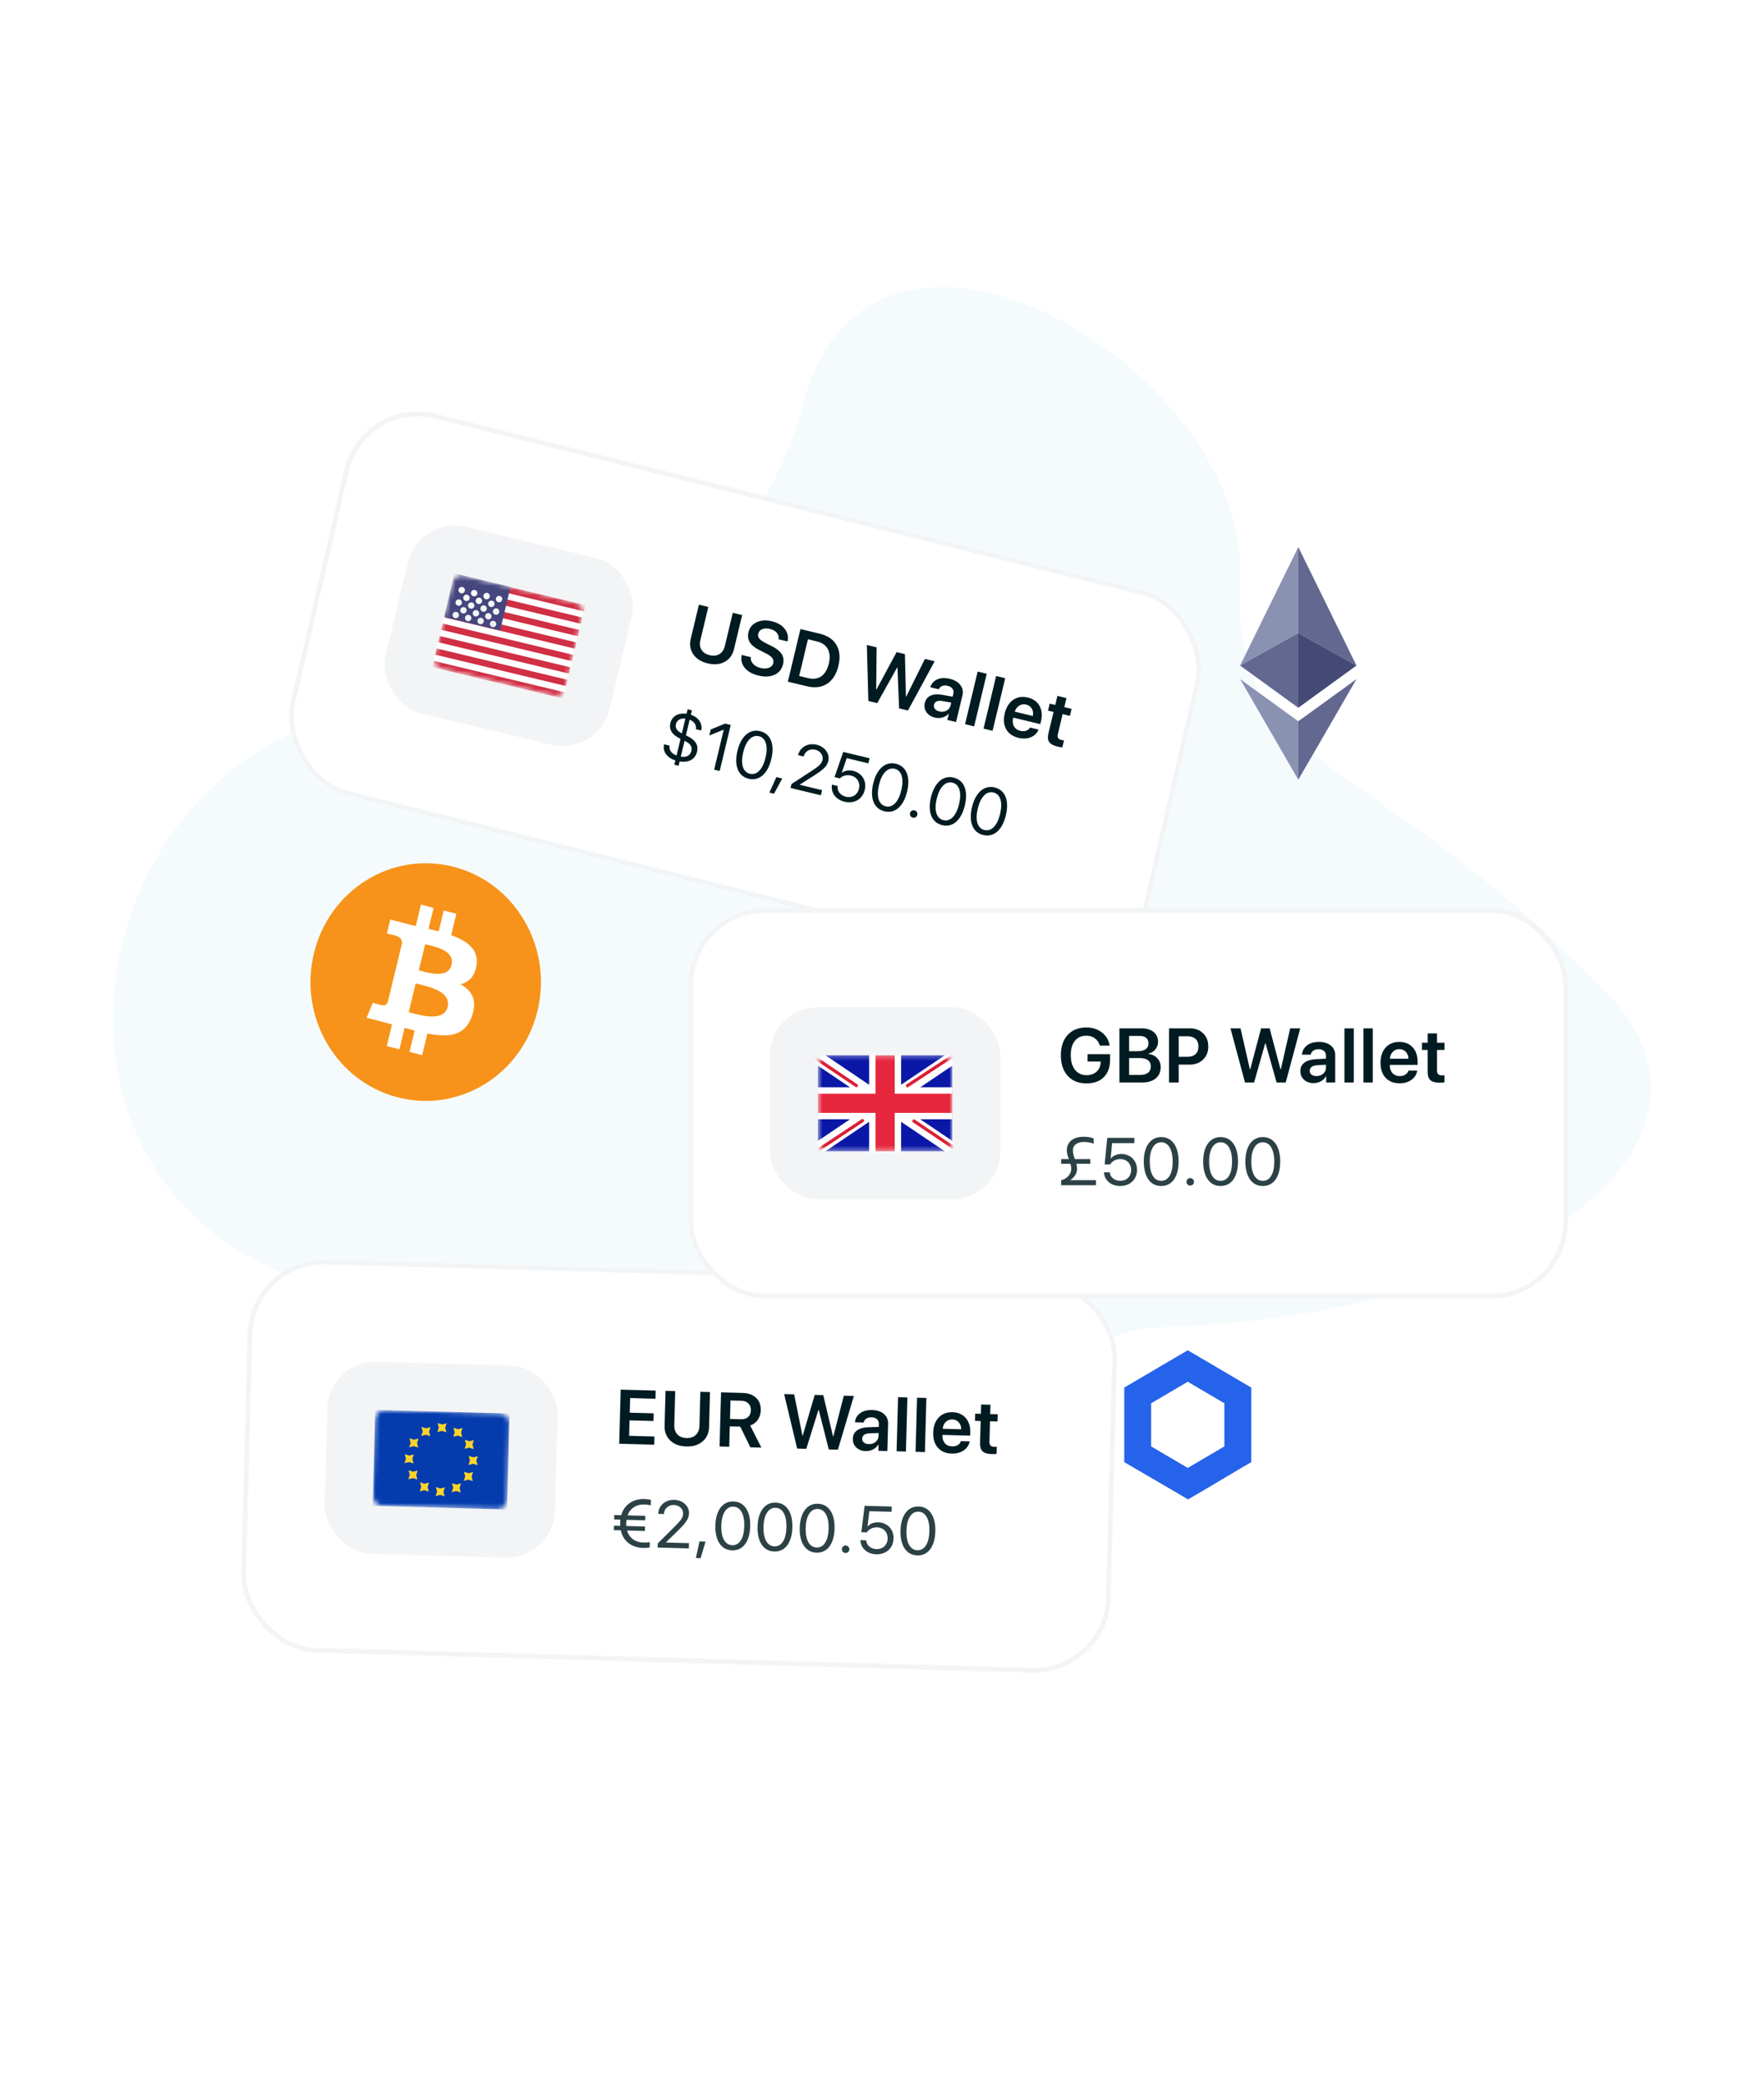 <svg width="375" height="443" viewBox="0 0 375 443" fill="none" xmlns="http://www.w3.org/2000/svg">
<defs>
<filter id="filter0_d_4600_104101" x="-28.565" y="-2.674" width="374.013" height="299.943" filterUnits="userSpaceOnUse" color-interpolation-filters="sRGB">
<feFlood flood-opacity="0" result="BackgroundImageFix"/>
<feColorMatrix in="SourceAlpha" type="matrix" values="0 0 0 0 0 0 0 0 0 0 0 0 0 0 0 0 0 0 127 0" result="hardAlpha"/>
<feOffset dx="4.334" dy="13.001"/>
<feGaussianBlur stdDeviation="43.338"/>
<feComposite in2="hardAlpha" operator="out"/>
<feColorMatrix type="matrix" values="0 0 0 0 0.067 0 0 0 0 0.094 0 0 0 0 0.153 0 0 0 0.1 0"/>
<feBlend mode="normal" in2="BackgroundImageFix" result="effect1_dropShadow_4600_104101"/>
<feBlend mode="normal" in="SourceGraphic" in2="effect1_dropShadow_4600_104101" result="shape"/>
</filter>
<filter id="filter1_d_4600_104101" x="91.87" y="110.73" width="10.569" height="9.579" filterUnits="userSpaceOnUse" color-interpolation-filters="sRGB">
<feFlood flood-opacity="0" result="BackgroundImageFix"/>
<feColorMatrix in="SourceAlpha" type="matrix" values="0 0 0 0 0 0 0 0 0 0 0 0 0 0 0 0 0 0 127 0" result="hardAlpha"/>
<feOffset dy="1.021"/>
<feColorMatrix type="matrix" values="0 0 0 0 0 0 0 0 0 0 0 0 0 0 0 0 0 0 0.06 0"/>
<feBlend mode="normal" in2="BackgroundImageFix" result="effect1_dropShadow_4600_104101"/>
<feBlend mode="normal" in="SourceGraphic" in2="effect1_dropShadow_4600_104101" result="shape"/>
</filter>
<filter id="filter2_d_4600_104101" x="-35.824" y="180.588" width="360.303" height="262.089" filterUnits="userSpaceOnUse" color-interpolation-filters="sRGB">
<feFlood flood-opacity="0" result="BackgroundImageFix"/>
<feColorMatrix in="SourceAlpha" type="matrix" values="0 0 0 0 0 0 0 0 0 0 0 0 0 0 0 0 0 0 127 0" result="hardAlpha"/>
<feOffset dx="4.334" dy="13.001"/>
<feGaussianBlur stdDeviation="43.338"/>
<feComposite in2="hardAlpha" operator="out"/>
<feColorMatrix type="matrix" values="0 0 0 0 0.067 0 0 0 0 0.094 0 0 0 0 0.153 0 0 0 0.1 0"/>
<feBlend mode="normal" in2="BackgroundImageFix" result="effect1_dropShadow_4600_104101"/>
<feBlend mode="normal" in="SourceGraphic" in2="effect1_dropShadow_4600_104101" result="shape"/>
</filter>
<filter id="filter3_d_4600_104101" x="59.659" y="106.326" width="360.35" height="256.35" filterUnits="userSpaceOnUse" color-interpolation-filters="sRGB">
<feFlood flood-opacity="0" result="BackgroundImageFix"/>
<feColorMatrix in="SourceAlpha" type="matrix" values="0 0 0 0 0 0 0 0 0 0 0 0 0 0 0 0 0 0 127 0" result="hardAlpha"/>
<feOffset dx="4.334" dy="13.001"/>
<feGaussianBlur stdDeviation="43.338"/>
<feComposite in2="hardAlpha" operator="out"/>
<feColorMatrix type="matrix" values="0 0 0 0 0.067 0 0 0 0 0.094 0 0 0 0 0.153 0 0 0 0.1 0"/>
<feBlend mode="normal" in2="BackgroundImageFix" result="effect1_dropShadow_4600_104101"/>
<feBlend mode="normal" in="SourceGraphic" in2="effect1_dropShadow_4600_104101" result="shape"/>
</filter>
<linearGradient id="paint0_linear_4600_104101" x1="93.317" y1="110.59" x2="91.73" y2="117.206" gradientUnits="userSpaceOnUse">
<stop stop-color="white"/>
<stop offset="1" stop-color="#F0F0F0"/>
</linearGradient>
<clipPath id="clip0_4600_104101">
<rect width="49" height="54" fill="white" transform="translate(66 180)"/>
</clipPath>
<clipPath id="clip1_4600_104101">
<rect width="27" height="31.696" fill="white" transform="translate(239 287)"/>
</clipPath>
</defs>
<path d="M171.243 83.723C171.243 83.723 158.883 147.306 87.815 149.818C16.747 152.33 -2.7 254.696 69.445 273.71C141.59 292.723 106.049 341.932 153.536 351.898C207.508 363.226 208.178 283.488 245.709 282.206C328.541 279.378 371.406 241.494 341.45 210.767C288.866 156.83 261.775 165.525 263.615 122.421C265.454 79.317 187.641 31.78 171.243 83.723Z" fill="#F5FBFD"/>
<g clip-path="url(#clip0_4600_104101)">
<path d="M114.267 214.852C110.994 228.383 97.699 236.619 84.571 233.245C71.443 229.87 63.46 216.163 66.734 202.631C70.009 189.098 83.3 180.862 96.424 184.235C109.548 187.609 117.539 201.317 114.267 214.852Z" fill="#F7931A"/>
<path d="M101.302 205.142C101.789 201.78 99.307 199.974 95.913 198.772L97.014 194.219L94.326 193.528L93.253 197.957C92.546 197.776 91.821 197.604 91.098 197.434L92.176 192.971L89.493 192.282L88.391 196.833C87.806 196.696 87.231 196.56 86.674 196.417V196.403L82.969 195.446L82.251 198.409C82.251 198.409 84.245 198.88 84.203 198.91C85.292 199.19 85.489 199.932 85.456 200.521L84.202 205.706C84.297 205.731 84.39 205.762 84.481 205.799C84.392 205.776 84.296 205.751 84.194 205.725L82.436 212.991C82.303 213.332 81.965 213.844 81.204 213.649C81.23 213.689 79.249 213.147 79.249 213.147L77.925 216.323L81.42 217.223C82.071 217.391 82.709 217.567 83.337 217.732L82.225 222.333L84.91 223.025L86.013 218.468C86.746 218.674 87.458 218.863 88.155 219.042L87.057 223.577L89.746 224.268L90.858 219.674C95.442 220.568 98.89 220.207 100.342 215.932C101.511 212.49 100.284 210.505 97.872 209.21C99.623 208.793 100.949 207.602 101.302 205.142ZM95.159 214.021C94.329 217.463 88.707 215.603 86.885 215.132L88.362 209.031C90.184 209.504 96.031 210.432 95.159 214.021ZM95.991 205.091C95.233 208.222 90.554 206.631 89.037 206.242L90.375 200.705C91.893 201.098 96.78 201.826 95.991 205.091Z" fill="white"/>
</g>
<path d="M275.995 116.27L263.627 141.458L275.995 134.559V116.27Z" fill="#8A92B2"/>
<path d="M275.995 134.559L263.627 141.458L275.995 150.433V134.559Z" fill="#62688F"/>
<path d="M288.366 141.458L275.995 116.27V134.559L288.366 141.458Z" fill="#62688F"/>
<path d="M275.995 150.433L288.366 141.458L275.995 134.559V150.433Z" fill="#454A75"/>
<path d="M263.627 144.338L275.995 165.73V153.307L263.627 144.338Z" fill="#8A92B2"/>
<path d="M275.995 153.307V165.73L288.373 144.338L275.995 153.307Z" fill="#62688F"/>
<g clip-path="url(#clip1_4600_104101)">
<path d="M252.5 287L249.643 288.672L241.857 293.252L239 294.924V310.772L241.857 312.444L249.714 317.024L252.571 318.696L255.429 317.024L263.143 312.444L266 310.772V294.924L263.143 293.252L255.357 288.672L252.5 287V287ZM244.714 307.428V298.268L252.5 293.688L260.286 298.268V307.428L252.5 312.008L244.714 307.428Z" fill="#2563EB"/>
</g>
<g filter="url(#filter0_d_4600_104101)">
<rect width="187.491" height="83.368" rx="16.328" transform="matrix(0.97 0.242 -0.225 0.974 72.518 71)" fill="white"/>
<rect x="84.769" y="96.647" width="48.982" height="40.818" rx="10.205" transform="matrix(0.972 0.233 -0.233 0.972 24.878 -17.105)" fill="#F3F4F6"/>
<rect x="92.311" y="108.95" width="28.575" height="20.411" rx="2.041" transform="matrix(0.972 0.233 -0.233 0.972 27.955 -18.524)" fill="white"/>
<mask id="mask0_4600_104101" style="mask-type:alpha" maskUnits="userSpaceOnUse" x="87" y="109" width="33" height="27">
<rect x="92.311" y="108.95" width="28.575" height="20.411" rx="2.041" transform="matrix(0.972 0.233 -0.233 0.972 27.955 -18.524)" fill="white"/>
</mask>
<g mask="url(#mask0_4600_104101)">
<path fill-rule="evenodd" clip-rule="evenodd" d="M120.098 115.614L92.311 108.95L91.994 110.273L119.781 116.937L120.098 115.614ZM119.463 118.261L91.677 111.596L91.359 112.919L119.146 119.584L119.463 118.261ZM91.042 114.242L118.829 120.907L118.511 122.23L90.725 115.565L91.042 114.242ZM118.194 123.553L90.407 116.889L90.09 118.212L117.877 124.876L118.194 123.553ZM89.772 119.535L117.559 126.2L117.242 127.523L89.455 120.858L89.772 119.535ZM116.925 128.846L89.138 122.182L88.82 123.505L116.607 130.169L116.925 128.846ZM88.503 124.828L116.29 131.492L115.973 132.815L88.186 126.151L88.503 124.828ZM115.655 134.139L87.868 127.474L87.551 128.797L115.338 135.462L115.655 134.139Z" fill="#D02F44"/>
<rect x="92.311" y="108.95" width="12.246" height="9.525" transform="matrix(0.972 0.233 -0.233 0.972 27.955 -18.524)" fill="#46467F"/>
<g filter="url(#filter1_d_4600_104101)">
<path fill-rule="evenodd" clip-rule="evenodd" d="M98.954 113.341C99.319 113.429 99.687 113.204 99.774 112.838C99.862 112.473 99.637 112.106 99.271 112.018C98.906 111.93 98.539 112.155 98.451 112.521C98.364 112.886 98.589 113.253 98.954 113.341ZM94.481 111.569C94.394 111.934 94.027 112.16 93.661 112.072C93.296 111.984 93.071 111.617 93.158 111.252C93.246 110.886 93.613 110.661 93.979 110.749C94.344 110.836 94.569 111.204 94.481 111.569ZM97.128 112.204C97.04 112.569 96.673 112.794 96.308 112.707C95.942 112.619 95.717 112.252 95.805 111.886C95.892 111.521 96.26 111.296 96.625 111.384C96.99 111.471 97.216 111.838 97.128 112.204ZM102.421 113.473C102.333 113.838 101.966 114.064 101.6 113.976C101.235 113.888 101.01 113.521 101.097 113.156C101.185 112.79 101.552 112.565 101.918 112.653C102.283 112.74 102.508 113.108 102.421 113.473ZM94.667 113.712C95.032 113.8 95.4 113.575 95.487 113.209C95.575 112.844 95.35 112.477 94.984 112.389C94.619 112.302 94.252 112.527 94.164 112.892C94.077 113.257 94.302 113.625 94.667 113.712ZM98.134 113.844C98.046 114.21 97.679 114.435 97.314 114.347C96.948 114.26 96.723 113.892 96.811 113.527C96.898 113.162 97.265 112.936 97.631 113.024C97.996 113.112 98.221 113.479 98.134 113.844ZM99.96 114.982C100.325 115.07 100.692 114.844 100.78 114.479C100.868 114.114 100.643 113.746 100.277 113.659C99.912 113.571 99.545 113.796 99.457 114.162C99.369 114.527 99.594 114.894 99.96 114.982ZM101.786 116.12C101.698 116.485 101.331 116.71 100.966 116.622C100.6 116.535 100.375 116.168 100.463 115.802C100.55 115.437 100.918 115.212 101.283 115.299C101.648 115.387 101.874 115.754 101.786 116.12ZM98.319 115.988C98.685 116.075 99.052 115.85 99.14 115.485C99.227 115.119 99.002 114.752 98.637 114.664C98.271 114.577 97.904 114.802 97.816 115.167C97.729 115.533 97.954 115.9 98.319 115.988ZM96.493 114.85C96.406 115.215 96.038 115.44 95.673 115.353C95.308 115.265 95.082 114.898 95.17 114.532C95.258 114.167 95.625 113.942 95.99 114.03C96.356 114.117 96.581 114.484 96.493 114.85ZM93.027 114.718C93.392 114.806 93.759 114.581 93.847 114.216C93.934 113.85 93.709 113.483 93.344 113.395C92.978 113.308 92.611 113.533 92.524 113.898C92.436 114.264 92.661 114.631 93.027 114.718ZM94.853 115.856C94.765 116.221 94.398 116.446 94.032 116.359C93.667 116.271 93.442 115.904 93.529 115.539C93.617 115.173 93.984 114.948 94.35 115.036C94.715 115.123 94.94 115.491 94.853 115.856ZM96.679 116.994C97.044 117.081 97.411 116.856 97.499 116.491C97.587 116.125 97.362 115.758 96.996 115.671C96.631 115.583 96.263 115.808 96.176 116.173C96.088 116.539 96.313 116.906 96.679 116.994ZM100.145 117.125C100.058 117.491 99.691 117.716 99.325 117.628C98.96 117.54 98.735 117.173 98.822 116.808C98.91 116.442 99.277 116.217 99.642 116.305C100.008 116.392 100.233 116.76 100.145 117.125ZM100.331 119.269C100.696 119.357 101.064 119.131 101.151 118.766C101.239 118.401 101.014 118.033 100.648 117.946C100.283 117.858 99.916 118.083 99.828 118.449C99.74 118.814 99.966 119.181 100.331 119.269ZM98.505 118.131C98.417 118.497 98.05 118.722 97.685 118.634C97.319 118.546 97.094 118.179 97.182 117.814C97.269 117.448 97.637 117.223 98.002 117.311C98.367 117.399 98.593 117.766 98.505 118.131ZM95.038 117.999C95.404 118.087 95.771 117.862 95.859 117.496C95.946 117.131 95.721 116.764 95.356 116.676C94.99 116.588 94.623 116.814 94.535 117.179C94.448 117.544 94.673 117.912 95.038 117.999ZM93.212 116.862C93.124 117.227 92.757 117.452 92.392 117.364C92.026 117.277 91.801 116.91 91.889 116.544C91.977 116.179 92.344 115.954 92.709 116.041C93.075 116.129 93.3 116.496 93.212 116.862Z" fill="url(#paint0_linear_4600_104101)"/>
</g>
</g>
<path d="M146.245 116.006L144.551 123.068C144.365 123.843 144.443 124.52 144.785 125.1C145.134 125.675 145.716 126.061 146.533 126.257C147.349 126.452 148.043 126.373 148.615 126.018C149.187 125.658 149.567 125.091 149.753 124.315L151.446 117.253L153.439 117.731L151.702 124.971C151.406 126.207 150.751 127.104 149.736 127.664C148.727 128.226 147.52 128.338 146.114 128.001C144.714 127.665 143.689 127.017 143.039 126.058C142.389 125.099 142.212 124.002 142.509 122.766L144.245 115.526L146.245 116.006ZM153.335 126.208L155.273 126.672C155.213 127.199 155.377 127.675 155.767 128.102C156.157 128.524 156.696 128.817 157.384 128.982C158.056 129.143 158.639 129.125 159.135 128.927C159.636 128.73 159.942 128.399 160.054 127.934C160.15 127.53 160.073 127.168 159.823 126.845C159.573 126.518 159.117 126.187 158.454 125.853L157.086 125.164C156.115 124.68 155.438 124.127 155.057 123.505C154.682 122.885 154.59 122.174 154.782 121.373C155.019 120.386 155.598 119.678 156.521 119.249C157.444 118.82 158.517 118.753 159.742 119.046C160.972 119.341 161.889 119.884 162.492 120.673C163.101 121.459 163.3 122.348 163.09 123.341L161.183 122.884C161.261 122.351 161.134 121.889 160.802 121.497C160.471 121.101 159.982 120.825 159.336 120.67C158.706 120.519 158.16 120.539 157.699 120.729C157.243 120.92 156.96 121.248 156.848 121.713C156.759 122.085 156.836 122.424 157.08 122.728C157.329 123.034 157.778 123.352 158.425 123.682L159.641 124.285C160.711 124.815 161.443 125.389 161.835 126.008C162.228 126.627 162.324 127.352 162.125 128.184C161.871 129.244 161.271 129.991 160.325 130.425C159.385 130.856 158.239 130.909 156.885 130.584C155.593 130.274 154.625 129.728 153.982 128.945C153.346 128.158 153.13 127.246 153.335 126.208ZM165.832 120.704L169.917 121.683C171.592 122.085 172.78 122.884 173.483 124.08C174.185 125.276 174.324 126.757 173.9 128.525C173.475 130.297 172.677 131.565 171.504 132.328C170.332 133.09 168.909 133.271 167.235 132.869L163.149 131.89L165.832 120.704ZM167.427 122.873L165.555 130.679L167.431 131.129C168.557 131.399 169.501 131.271 170.261 130.742C171.022 130.214 171.555 129.315 171.86 128.043C172.16 126.793 172.087 125.762 171.643 124.95C171.199 124.133 170.419 123.591 169.303 123.323L167.427 122.873ZM186.375 128.902L182.148 136.446L180.264 135.994L179.947 124.089L182.024 124.587L181.93 133.525L181.992 133.54L186.272 125.606L188.04 126.03L188.256 135.042L188.318 135.057L192.288 127.049L194.365 127.547L188.682 138.013L186.799 137.562L186.453 128.92L186.375 128.902ZM195.352 138.211C195.905 138.344 196.409 138.293 196.865 138.057C197.326 137.818 197.616 137.453 197.734 136.962L197.884 136.335L195.957 135.995C195.485 135.915 195.095 135.944 194.788 136.084C194.488 136.22 194.299 136.45 194.221 136.776C194.14 137.112 194.202 137.411 194.407 137.673C194.619 137.931 194.934 138.111 195.352 138.211ZM194.421 139.529C193.62 139.337 193.016 138.949 192.61 138.365C192.209 137.782 192.096 137.124 192.272 136.39C192.447 135.662 192.854 135.15 193.493 134.855C194.137 134.561 194.968 134.504 195.985 134.682L198.186 135.079L198.327 134.49C198.43 134.061 198.373 133.695 198.156 133.391C197.944 133.089 197.598 132.88 197.117 132.765C196.668 132.657 196.277 132.67 195.944 132.803C195.612 132.937 195.373 133.169 195.228 133.5L193.437 133.071C193.666 132.301 194.151 131.747 194.893 131.412C195.641 131.072 196.529 131.025 197.557 131.272C198.576 131.516 199.33 131.959 199.821 132.602C200.317 133.245 200.466 133.981 200.267 134.807L198.91 140.466L197.05 140.02L197.364 138.71L197.325 138.701C196.987 139.084 196.552 139.351 196.018 139.502C195.486 139.648 194.954 139.657 194.421 139.529ZM200.82 140.924L203.503 129.738L205.433 130.201L202.75 141.387L200.82 140.924ZM204.746 141.866L207.429 130.68L209.359 131.143L206.676 142.329L204.746 141.866ZM213.812 136.753C213.275 136.624 212.781 136.702 212.33 136.987C211.885 137.269 211.573 137.694 211.393 138.263L215.23 139.183C215.349 138.594 215.28 138.075 215.021 137.625C214.763 137.175 214.36 136.884 213.812 136.753ZM214.648 141.642L216.454 142.075C216.143 142.826 215.596 143.364 214.813 143.69C214.031 144.011 213.157 144.055 212.19 143.824C210.96 143.529 210.084 142.92 209.563 141.996C209.042 141.068 208.939 139.948 209.254 138.635C209.566 137.333 210.165 136.373 211.051 135.754C211.943 135.137 212.98 134.971 214.163 135.255C215.326 135.534 216.159 136.129 216.661 137.042C217.165 137.95 217.267 139.029 216.967 140.28L216.816 140.908L211.072 139.53L211.044 139.647C210.886 140.308 210.944 140.885 211.219 141.377C211.5 141.871 211.956 142.193 212.586 142.344C213.03 142.451 213.437 142.442 213.806 142.317C214.181 142.189 214.462 141.964 214.648 141.642ZM220.455 134.911L222.385 135.374L221.924 137.296L223.474 137.668L223.117 139.156L221.567 138.785L220.543 143.056C220.462 143.392 220.483 143.659 220.604 143.858C220.726 144.056 220.958 144.197 221.299 144.278C221.526 144.333 221.713 144.364 221.858 144.372L221.505 145.844C221.26 145.84 220.921 145.786 220.487 145.682C219.598 145.469 219.003 145.146 218.702 144.713C218.407 144.282 218.355 143.665 218.547 142.864L219.637 138.322L218.459 138.039L218.815 136.551L219.994 136.833L220.455 134.911Z" fill="#001B21"/>
<path d="M139.929 149.758L140.148 148.843C142.092 149.144 143.455 148.395 143.841 146.787C144.169 145.417 143.572 144.406 142.023 143.568L141.481 143.287L142.276 139.971C143.251 140.333 143.768 141.139 143.593 141.986L144.746 142.263C145.05 140.786 144.19 139.468 142.528 138.919L142.755 137.976L141.846 137.758L141.618 138.708C139.848 138.463 138.527 139.215 138.17 140.7C137.868 141.962 138.469 143.046 139.829 143.773L140.336 144.053L139.49 147.58C138.403 147.176 137.856 146.406 138 145.479L136.84 145.201C136.484 146.716 137.439 148.056 139.238 148.631L139.02 149.54L139.929 149.758ZM142.644 146.601C142.407 147.591 141.589 148.04 140.394 147.818L141.201 144.454C142.418 145.033 142.859 145.705 142.644 146.601ZM139.353 140.912C139.558 140.057 140.405 139.579 141.367 139.753L140.619 142.873C139.601 142.392 139.16 141.719 139.353 140.912ZM147.483 150.587L148.663 150.87L151.011 141.083L149.817 140.796L146.763 142.044L146.454 143.332L149.493 142.089L149.52 142.095L147.483 150.587ZM154.83 152.521C157.109 153.068 158.898 151.41 159.64 148.317C160.377 145.244 159.528 142.953 157.255 142.408C154.983 141.863 153.17 143.53 152.435 146.596C151.693 149.689 152.544 151.973 154.83 152.521ZM155.085 151.457C153.552 151.089 153.079 149.325 153.664 146.884C154.237 144.496 155.486 143.117 156.998 143.48C158.511 143.843 158.988 145.621 158.411 148.029C157.825 150.471 156.611 151.823 155.085 151.457ZM160.207 155.698L161.965 152.468L160.71 152.167L159.224 155.462L160.207 155.698ZM165.329 147.501L165.327 147.507L166.507 147.79L166.509 147.784C166.771 146.692 167.837 146.072 168.984 146.347C170.062 146.606 170.743 147.565 170.517 148.508C170.322 149.322 169.884 149.77 168.237 150.838L163.921 153.64L163.719 154.481L170.176 156.03L170.436 154.945L165.668 153.801L165.675 153.774L168.764 151.811C170.803 150.514 171.494 149.818 171.756 148.726C172.115 147.227 171.023 145.71 169.273 145.29C167.428 144.848 165.739 145.791 165.329 147.501ZM175.21 157.409C177.252 157.899 179.027 156.869 179.498 154.902C179.954 153.002 178.927 151.3 177.049 150.849C176.113 150.625 175.214 150.782 174.632 151.267L174.605 151.26L175.668 148.144L180.266 149.247L180.527 148.162L174.924 146.818L173.074 152.17L174.22 152.445C174.784 151.856 175.664 151.629 176.579 151.849C177.882 152.161 178.585 153.327 178.269 154.643C177.954 155.959 176.81 156.66 175.481 156.341C174.307 156.059 173.591 155.127 173.733 154.057L172.532 153.769C172.234 155.462 173.338 156.96 175.21 157.409ZM183.694 159.444C185.974 159.991 187.763 158.333 188.505 155.24C189.242 152.167 188.392 149.876 186.12 149.331C183.848 148.786 182.035 150.453 181.3 153.519C180.558 156.612 181.409 158.896 183.694 159.444ZM183.95 158.379C182.417 158.012 181.943 156.248 182.529 153.806C183.102 151.419 184.35 150.04 185.863 150.403C187.376 150.765 187.853 152.544 187.275 154.952C186.69 157.394 185.476 158.745 183.95 158.379ZM189.713 160.787C190.147 160.891 190.567 160.634 190.671 160.199C190.775 159.765 190.518 159.345 190.083 159.241C189.649 159.137 189.229 159.394 189.125 159.829C189.021 160.263 189.278 160.683 189.713 160.787ZM195.97 162.388C198.249 162.935 200.038 161.277 200.78 158.184C201.517 155.111 200.668 152.82 198.395 152.275C196.123 151.73 194.31 153.397 193.575 156.463C192.833 159.556 193.684 161.84 195.97 162.388ZM196.225 161.323C194.692 160.956 194.219 159.192 194.804 156.751C195.377 154.363 196.626 152.984 198.138 153.347C199.651 153.71 200.128 155.488 199.551 157.896C198.965 160.338 197.751 161.689 196.225 161.323ZM204.692 164.48C206.971 165.027 208.76 163.369 209.502 160.276C210.239 157.203 209.39 154.912 207.117 154.367C204.845 153.822 203.032 155.489 202.297 158.555C201.555 161.648 202.406 163.932 204.692 164.48ZM204.947 163.415C203.414 163.048 202.941 161.284 203.526 158.842C204.099 156.455 205.348 155.076 206.86 155.439C208.373 155.801 208.85 157.58 208.273 159.988C207.687 162.43 206.473 163.781 204.947 163.415Z" fill="#001B21"/>
<rect x="0.38" y="0.621" width="186.47" height="82.347" rx="15.818" transform="matrix(0.97 0.242 -0.225 0.974 72.669 70.924)" stroke="#F3F4F6" stroke-width="1.021"/>
</g>
<g filter="url(#filter2_d_4600_104101)">
<rect width="184.839" height="83.536" rx="16.328" transform="matrix(1 0.028 -0.026 1 48.706 254.262)" fill="white"/>
<rect x="65.517" y="276.181" width="48.985" height="40.821" rx="10.205" transform="rotate(1.56 65.517 276.181)" fill="#F3F4F6"/>
<rect x="75.44" y="286.66" width="28.575" height="20.411" rx="2.041" transform="rotate(1.56 75.44 286.66)" fill="white"/>
<mask id="mask1_4600_104101" style="mask-type:alpha" maskUnits="userSpaceOnUse" x="74" y="286" width="30" height="22">
<rect x="75.44" y="286.66" width="28.575" height="20.411" rx="2.041" transform="rotate(1.56 75.44 286.66)" fill="white"/>
</mask>
<g mask="url(#mask1_4600_104101)">
<rect x="75.44" y="286.66" width="28.575" height="20.411" transform="rotate(1.56 75.44 286.66)" fill="#043CAE"/>
<path fill-rule="evenodd" clip-rule="evenodd" d="M88.642 291.385L89.611 291.129L90.565 291.437L90.31 290.468L90.618 289.514L89.648 289.769L88.694 289.461L88.95 290.431L88.642 291.385ZM88.271 304.987L89.241 304.732L90.195 305.039L89.939 304.07L90.247 303.116L89.278 303.371L88.324 303.063L88.579 304.033L88.271 304.987ZM96.227 298.115L95.257 298.371L95.565 297.417L95.31 296.447L96.264 296.755L97.234 296.5L96.926 297.454L97.181 298.423L96.227 298.115ZM81.656 298.001L82.625 297.745L83.579 298.053L83.324 297.084L83.632 296.13L82.662 296.385L81.708 296.077L81.963 297.047L81.656 298.001ZM95.409 294.691L94.439 294.946L94.747 293.992L94.491 293.023L95.445 293.33L96.415 293.075L96.107 294.029L96.363 294.999L95.409 294.691ZM82.474 301.426L83.444 301.171L84.398 301.479L84.142 300.509L84.45 299.555L83.481 299.81L82.526 299.502L82.782 300.472L82.474 301.426ZM92.987 292.133L92.017 292.389L92.325 291.435L92.07 290.465L93.024 290.773L93.993 290.518L93.686 291.472L93.941 292.441L92.987 292.133ZM84.896 303.983L85.865 303.728L86.819 304.036L86.564 303.066L86.872 302.112L85.902 302.368L84.948 302.06L85.204 303.029L84.896 303.983ZM95.223 301.492L94.254 301.747L94.562 300.793L94.306 299.823L95.26 300.131L96.23 299.876L95.922 300.83L96.177 301.799L95.223 301.492ZM82.659 294.625L83.629 294.37L84.583 294.678L84.327 293.708L84.635 292.754L83.666 293.01L82.712 292.702L82.967 293.671L82.659 294.625ZM92.666 303.913L91.697 304.168L92.004 303.214L91.749 302.245L92.703 302.553L93.673 302.297L93.365 303.251L93.62 304.221L92.666 303.913ZM85.216 292.203L86.186 291.948L87.14 292.256L86.885 291.286L87.192 290.332L86.223 290.588L85.269 290.28L85.524 291.249L85.216 292.203Z" fill="#FFD429"/>
</g>
<path d="M134.794 292.327L134.746 294.065L127.302 293.862L127.616 282.362L135.06 282.564L135.012 284.302L129.625 284.155L129.54 287.263L134.633 287.402L134.588 289.036L129.495 288.897L129.406 292.181L134.794 292.327ZM139.207 282.677L139.009 289.938C138.988 290.735 139.204 291.381 139.658 291.878C140.118 292.369 140.768 292.626 141.607 292.649C142.447 292.672 143.11 292.45 143.596 291.985C144.082 291.514 144.335 290.881 144.357 290.084L144.555 282.823L146.603 282.879L146.4 290.323C146.366 291.593 145.91 292.606 145.034 293.364C144.162 294.122 143.004 294.481 141.559 294.442C140.119 294.403 138.982 293.981 138.147 293.177C137.313 292.372 136.914 291.335 136.948 290.065L137.151 282.621L139.207 282.677ZM150.96 284.664L150.853 288.594L153.173 288.657C153.826 288.674 154.338 288.516 154.709 288.18C155.08 287.845 155.274 287.366 155.291 286.744C155.307 286.139 155.131 285.655 154.764 285.294C154.396 284.933 153.888 284.744 153.24 284.726L150.96 284.664ZM150.81 290.172L150.693 294.499L148.636 294.443L148.95 282.943L153.516 283.067C154.754 283.101 155.718 283.449 156.407 284.111C157.096 284.768 157.426 285.649 157.396 286.754C157.375 287.524 157.165 288.199 156.766 288.779C156.368 289.353 155.825 289.753 155.139 289.978L157.523 294.685L155.18 294.621L153.034 290.232L150.81 290.172ZM169.647 286.689L167.069 294.945L165.132 294.893L162.361 283.308L164.497 283.366L166.253 292.132L166.316 292.133L168.865 283.485L170.682 283.535L172.756 292.309L172.82 292.31L175.05 283.654L177.185 283.712L173.788 295.128L171.851 295.076L169.727 286.691L169.647 286.689ZM180.356 293.943C180.924 293.959 181.407 293.804 181.804 293.48C182.206 293.151 182.414 292.734 182.428 292.229L182.446 291.584L180.49 291.65C180.011 291.669 179.636 291.778 179.364 291.978C179.098 292.173 178.961 292.438 178.952 292.772C178.942 293.118 179.065 293.398 179.32 293.612C179.58 293.821 179.925 293.932 180.356 293.943ZM179.717 295.425C178.893 295.403 178.222 295.148 177.704 294.661C177.191 294.173 176.945 293.553 176.965 292.798C176.985 292.049 177.278 291.464 177.842 291.043C178.412 290.623 179.213 290.395 180.246 290.359L182.481 290.292L182.497 289.687C182.509 289.246 182.378 288.899 182.103 288.647C181.833 288.395 181.451 288.262 180.957 288.249C180.495 288.236 180.115 288.33 179.817 288.529C179.519 288.728 179.334 289.005 179.26 289.359L177.419 289.309C177.483 288.508 177.844 287.866 178.5 287.384C179.162 286.897 180.022 286.668 181.079 286.697C182.126 286.726 182.956 287.003 183.569 287.531C184.187 288.058 184.485 288.747 184.462 289.597L184.303 295.415L182.391 295.363L182.427 294.016L182.387 294.015C182.136 294.46 181.765 294.811 181.274 295.069C180.783 295.321 180.264 295.44 179.717 295.425ZM186.267 295.468L186.58 283.968L188.565 284.022L188.252 295.522L186.267 295.468ZM190.303 295.578L190.616 284.077L192.601 284.132L192.288 295.632L190.303 295.578ZM198.119 288.7C197.566 288.685 197.099 288.864 196.716 289.237C196.339 289.604 196.121 290.084 196.063 290.678L200.008 290.786C200.003 290.185 199.828 289.691 199.482 289.304C199.136 288.917 198.682 288.716 198.119 288.7ZM199.947 293.312L201.804 293.363C201.655 294.162 201.23 294.802 200.531 295.282C199.833 295.758 198.986 295.982 197.993 295.955C196.728 295.921 195.745 295.506 195.044 294.71C194.342 293.91 194.01 292.834 194.047 291.485C194.083 290.146 194.471 289.082 195.21 288.294C195.955 287.506 196.936 287.129 198.152 287.162C199.348 287.195 200.286 287.606 200.966 288.395C201.647 289.179 201.97 290.214 201.935 291.5L201.917 292.146L196.011 291.985L196.008 292.104C195.989 292.785 196.166 293.337 196.537 293.762C196.914 294.187 197.426 294.408 198.074 294.426C198.531 294.438 198.927 294.345 199.262 294.147C199.603 293.944 199.831 293.666 199.947 293.312ZM204.238 285.525L206.222 285.579L206.169 287.556L207.763 287.599L207.721 289.129L206.127 289.086L206.007 293.478C205.998 293.823 206.073 294.08 206.234 294.249C206.394 294.419 206.649 294.508 207 294.517C207.234 294.524 207.423 294.516 207.567 294.493L207.526 296.007C207.285 296.054 206.942 296.071 206.495 296.059C205.581 296.034 204.933 295.841 204.549 295.48C204.171 295.118 203.993 294.526 204.015 293.702L204.142 289.032L202.931 288.999L202.973 287.469L204.184 287.502L204.238 285.525Z" fill="#001B21"/>
<path d="M134.046 305.805C133.776 305.707 133.136 305.627 132.648 305.613C130.389 305.552 128.404 306.684 127.732 309.053L126.254 309.012L126.228 309.961L127.546 309.997C127.526 310.219 127.506 310.442 127.499 310.679C127.493 310.896 127.495 311.112 127.51 311.315L126.192 311.279L126.166 312.227L127.638 312.267C128.158 314.696 130.085 315.949 132.365 316.011C132.853 316.024 133.496 315.986 133.771 315.903L133.801 314.773C133.513 314.849 132.884 314.874 132.396 314.86C130.744 314.815 129.448 313.943 128.977 312.304L132.763 312.407L132.789 311.459L128.814 311.35C128.799 311.147 128.79 310.938 128.796 310.722C128.803 310.485 128.823 310.248 128.85 310.032L132.825 310.14L132.851 309.192L129.085 309.089C129.651 307.521 130.985 306.734 132.616 306.778C133.105 306.791 133.731 306.864 134.015 306.942L134.046 305.805ZM135.597 308.764L135.597 308.771L136.811 308.804L136.811 308.797C136.841 307.675 137.757 306.848 138.936 306.88C140.045 306.911 140.909 307.709 140.883 308.678C140.86 309.515 140.525 310.043 139.133 311.429L135.489 315.063L135.465 315.928L142.104 316.109L142.134 314.993L137.232 314.86L137.233 314.832L139.85 312.272C141.578 310.581 142.109 309.758 142.14 308.636C142.182 307.094 140.8 305.835 139 305.786C137.104 305.735 135.645 307.007 135.597 308.764ZM144.608 318.18L145.66 314.656L144.37 314.621L143.597 318.153L144.608 318.18ZM151.31 316.527C153.653 316.591 155.061 314.598 155.148 311.418C155.234 308.259 153.93 306.193 151.593 306.129C149.257 306.066 147.828 308.072 147.742 311.224C147.655 314.404 148.96 316.463 151.31 316.527ZM151.34 315.432C149.764 315.389 148.936 313.762 149.004 311.251C149.071 308.796 150.008 307.189 151.563 307.231C153.118 307.274 153.953 308.915 153.886 311.391C153.817 313.902 152.909 315.475 151.34 315.432ZM160.277 316.771C162.621 316.835 164.029 314.843 164.115 311.663C164.201 308.504 162.897 306.437 160.561 306.374C158.224 306.31 156.795 308.316 156.709 311.468C156.623 314.648 157.927 316.707 160.277 316.771ZM160.307 315.677C158.731 315.634 157.903 314.006 157.972 311.495C158.038 309.041 158.976 307.433 160.531 307.475C162.086 307.518 162.92 309.16 162.853 311.635C162.785 314.146 161.876 315.719 160.307 315.677ZM169.245 317.016C171.588 317.079 172.996 315.087 173.083 311.907C173.169 308.748 171.864 306.681 169.528 306.618C167.192 306.554 165.762 308.56 165.677 311.712C165.59 314.892 166.895 316.952 169.245 317.016ZM169.275 315.921C167.699 315.878 166.871 314.25 166.939 311.74C167.006 309.285 167.943 307.677 169.498 307.72C171.053 307.762 171.888 309.404 171.82 311.88C171.752 314.39 170.844 315.964 169.275 315.921ZM175.411 317.086C175.858 317.098 176.216 316.759 176.228 316.313C176.24 315.866 175.901 315.508 175.455 315.496C175.008 315.484 174.65 315.823 174.638 316.269C174.626 316.716 174.965 317.074 175.411 317.086ZM181.942 317.361C184.041 317.419 185.565 316.043 185.62 314.021C185.674 312.068 184.317 310.615 182.386 310.562C181.423 310.536 180.577 310.876 180.107 311.47L180.079 311.469L180.475 308.2L185.203 308.329L185.234 307.213L179.473 307.056L178.769 312.676L179.948 312.708C180.378 312.015 181.192 311.611 182.133 311.637C183.472 311.673 184.401 312.669 184.364 314.022C184.327 315.375 183.353 316.297 181.986 316.26C180.78 316.227 179.886 315.463 179.804 314.386L178.57 314.352C178.628 316.071 180.018 317.309 181.942 317.361ZM190.666 317.599C193.009 317.663 194.417 315.67 194.504 312.49C194.59 309.331 193.285 307.265 190.949 307.201C188.613 307.138 187.183 309.144 187.097 312.296C187.011 315.476 188.316 317.535 190.666 317.599ZM190.695 316.504C189.119 316.461 188.291 314.834 188.36 312.323C188.427 309.868 189.364 308.261 190.919 308.303C192.474 308.346 193.309 309.987 193.241 312.463C193.173 314.974 192.265 316.547 190.695 316.504Z" fill="#2B4146"/>
<rect x="0.497" y="0.525" width="183.819" height="82.515" rx="15.818" transform="matrix(1 0.028 -0.026 1 48.719 254.248)" stroke="#F3F4F6" stroke-width="1.021"/>
</g>
<g filter="url(#filter3_d_4600_104101)">
<rect x="142" y="180" width="187" height="83" rx="16.328" fill="white"/>
<rect x="159.335" y="201.089" width="48.986" height="40.821" rx="10.205" fill="#F3F4F6"/>
<rect x="169.54" y="211.294" width="28.575" height="20.411" rx="2.041" fill="white"/>
<mask id="mask2_4600_104101" style="mask-type:alpha" maskUnits="userSpaceOnUse" x="169" y="211" width="30" height="21">
<rect x="169.54" y="211.294" width="28.575" height="20.411" rx="2.041" fill="white"/>
</mask>
<g mask="url(#mask2_4600_104101)">
<rect x="169.54" y="211.294" width="28.575" height="20.411" fill="#0A17A7"/>
<path fill-rule="evenodd" clip-rule="evenodd" d="M176.351 224.902L166.71 231.405L168.232 233.661L180.426 225.436V233.066H187.23V225.436L199.424 233.661L200.946 231.405L191.304 224.902H198.115V218.098H191.305L200.946 211.595L199.424 209.339L187.23 217.564V209.934H180.426V217.564L168.232 209.339L166.71 211.595L176.351 218.098H169.54V224.902H176.351Z" fill="white"/>
<path d="M188.592 217.757L201.517 209.253" stroke="#DB1F35" stroke-width="0.68" stroke-linecap="round"/>
<path d="M189.964 225.273L201.551 233.083" stroke="#DB1F35" stroke-width="0.68" stroke-linecap="round"/>
<path d="M177.71 217.735L165.624 209.589" stroke="#DB1F35" stroke-width="0.68" stroke-linecap="round"/>
<path d="M179.021 225.179L165.624 234.063" stroke="#DB1F35" stroke-width="0.68" stroke-linecap="round"/>
<path fill-rule="evenodd" clip-rule="evenodd" d="M169.54 223.541H181.787V231.705H185.869V223.541H198.115V219.459H185.869V211.294H181.787V219.459H169.54V223.541Z" fill="#E6273E"/>
</g>
<path d="M231.649 212.282C231.649 213.845 231.205 215.068 230.318 215.95C229.435 216.832 228.208 217.273 226.634 217.273C224.955 217.273 223.626 216.739 222.648 215.671C221.675 214.597 221.189 213.135 221.189 211.286C221.189 209.463 221.673 208.025 222.64 206.972C223.613 205.915 224.931 205.386 226.594 205.386C227.902 205.386 229.01 205.739 229.919 206.446C230.828 207.153 231.376 208.083 231.562 209.237H229.473C229.276 208.578 228.925 208.062 228.42 207.69C227.915 207.318 227.309 207.132 226.602 207.132C225.566 207.132 224.755 207.496 224.171 208.224C223.586 208.952 223.294 209.965 223.294 211.262C223.294 212.585 223.594 213.627 224.195 214.387C224.801 215.147 225.622 215.527 226.658 215.527C227.525 215.527 228.232 215.277 228.779 214.778C229.332 214.278 229.616 213.624 229.632 212.817L229.64 212.625H226.866V211.055H231.649V212.282ZM238.461 217.082H233.638V205.577H238.414C239.461 205.577 240.295 205.838 240.917 206.358C241.539 206.879 241.85 207.576 241.85 208.447C241.85 209.064 241.648 209.611 241.244 210.09C240.84 210.568 240.343 210.855 239.753 210.951V211.015C240.54 211.089 241.177 211.384 241.666 211.9C242.161 212.415 242.408 213.053 242.408 213.813C242.408 214.828 242.057 215.628 241.356 216.213C240.654 216.792 239.689 217.082 238.461 217.082ZM235.695 207.18V210.425H237.576C238.294 210.425 238.847 210.281 239.235 209.994C239.623 209.702 239.817 209.287 239.817 208.75C239.817 208.251 239.649 207.865 239.314 207.594C238.985 207.318 238.512 207.18 237.895 207.18H235.695ZM235.695 215.479H237.991C238.746 215.479 239.32 215.325 239.713 215.017C240.112 214.709 240.311 214.26 240.311 213.67C240.311 213.085 240.106 212.641 239.697 212.338C239.293 212.035 238.695 211.884 237.903 211.884H235.695V215.479ZM244.181 205.577H248.654C249.802 205.577 250.735 205.933 251.452 206.645C252.17 207.352 252.529 208.28 252.529 209.428C252.529 210.571 252.159 211.498 251.421 212.211C250.687 212.923 249.736 213.279 248.566 213.279H246.238V217.082H244.181V205.577ZM246.238 207.259V211.621H248.104C248.843 211.621 249.417 211.429 249.826 211.047C250.235 210.664 250.44 210.124 250.44 209.428C250.44 208.737 250.235 208.203 249.826 207.825C249.422 207.448 248.851 207.259 248.112 207.259H246.238ZM264.622 208.758L262.27 217.082H260.333L257.247 205.577H259.384L261.377 214.292H261.441L263.753 205.577H265.571L267.883 214.292H267.947L269.94 205.577H272.077L268.991 217.082H267.054L264.702 208.758H264.622ZM275.524 215.719C276.093 215.719 276.571 215.551 276.959 215.216C277.353 214.876 277.549 214.454 277.549 213.949V213.303L275.596 213.422C275.118 213.454 274.746 213.574 274.48 213.781C274.219 213.983 274.089 214.252 274.089 214.587C274.089 214.932 274.219 215.208 274.48 215.416C274.746 215.618 275.094 215.719 275.524 215.719ZM274.926 217.218C274.102 217.218 273.425 216.981 272.893 216.508C272.367 216.035 272.104 215.421 272.104 214.666C272.104 213.917 272.38 213.324 272.933 212.888C273.491 212.452 274.286 212.203 275.317 212.139L277.549 212.011V211.405C277.549 210.964 277.408 210.621 277.127 210.377C276.85 210.132 276.465 210.01 275.971 210.01C275.508 210.01 275.131 210.114 274.839 210.321C274.546 210.528 274.368 210.81 274.304 211.166H272.463C272.505 210.364 272.848 209.712 273.491 209.213C274.14 208.708 274.993 208.455 276.05 208.455C277.098 208.455 277.935 208.71 278.562 209.221C279.194 209.731 279.511 210.411 279.511 211.262V217.082H277.597V215.735H277.557C277.318 216.186 276.957 216.548 276.473 216.819C275.989 217.085 275.474 217.218 274.926 217.218ZM281.475 217.082V205.577H283.46V217.082H281.475ZM285.513 217.082V205.577H287.498V217.082H285.513ZM293.138 209.994C292.585 209.994 292.123 210.185 291.751 210.568C291.384 210.946 291.179 211.432 291.137 212.027H295.083C295.062 211.427 294.873 210.938 294.517 210.56C294.161 210.183 293.701 209.994 293.138 209.994ZM295.091 214.555H296.949C296.821 215.357 296.415 216.008 295.729 216.508C295.043 217.002 294.204 217.249 293.21 217.249C291.945 217.249 290.951 216.861 290.228 216.085C289.505 215.304 289.144 214.238 289.144 212.888C289.144 211.549 289.502 210.475 290.22 209.667C290.943 208.859 291.913 208.455 293.13 208.455C294.326 208.455 295.275 208.841 295.976 209.611C296.678 210.377 297.029 211.403 297.029 212.689V213.335H291.121V213.454C291.121 214.135 291.312 214.682 291.695 215.097C292.083 215.511 292.601 215.719 293.25 215.719C293.707 215.719 294.1 215.615 294.43 215.408C294.764 215.195 294.985 214.911 295.091 214.555ZM299.169 206.653H301.154V208.631H302.749V210.162H301.154V214.555C301.154 214.9 301.236 215.155 301.401 215.32C301.566 215.485 301.824 215.567 302.174 215.567C302.408 215.567 302.597 215.554 302.741 215.527V217.042C302.501 217.095 302.159 217.122 301.712 217.122C300.798 217.122 300.144 216.946 299.751 216.596C299.363 216.245 299.169 215.658 299.169 214.834V210.162H297.957V208.631H299.169V206.653Z" fill="#001B21"/>
<path d="M223.176 237.843V237.815C223.923 237.369 224.634 236.559 224.634 235.374C224.634 235.032 224.571 234.697 224.488 234.362H227.446V233.357H224.16C223.943 232.743 223.741 232.13 223.741 231.495C223.741 230.385 224.634 229.723 226.127 229.723C226.943 229.723 227.808 229.897 228.157 230.099V228.983C227.697 228.767 226.915 228.613 226.064 228.613C223.811 228.613 222.458 229.702 222.458 231.523C222.458 232.143 222.667 232.75 222.883 233.357H221.251V234.362H223.232C223.33 234.711 223.399 235.067 223.399 235.422C223.399 236.539 222.485 237.578 221.251 237.857V238.917H228.659V237.843H223.176ZM233.8 239.085C235.9 239.085 237.386 237.669 237.386 235.646C237.386 233.692 235.991 232.276 234.058 232.276C233.096 232.276 232.258 232.639 231.805 233.246H231.777L232.084 229.967H236.814V228.851H231.052L230.5 234.488H231.679C232.091 233.783 232.893 233.357 233.835 233.357C235.175 233.357 236.13 234.327 236.13 235.68C236.13 237.034 235.181 237.983 233.814 237.983C232.607 237.983 231.693 237.243 231.582 236.169H230.347C230.452 237.885 231.875 239.085 233.8 239.085ZM242.527 239.085C244.871 239.085 246.224 237.055 246.224 233.874C246.224 230.713 244.864 228.683 242.527 228.683C240.19 228.683 238.815 230.727 238.815 233.881C238.815 237.062 240.176 239.085 242.527 239.085ZM242.527 237.99C240.95 237.99 240.078 236.385 240.078 233.874C240.078 231.418 240.971 229.786 242.527 229.786C244.082 229.786 244.961 231.404 244.961 233.881C244.961 236.392 244.096 237.99 242.527 237.99ZM248.693 238.987C249.139 238.987 249.488 238.638 249.488 238.192C249.488 237.745 249.139 237.397 248.693 237.397C248.246 237.397 247.898 237.745 247.898 238.192C247.898 238.638 248.246 238.987 248.693 238.987ZM255.152 239.085C257.496 239.085 258.85 237.055 258.85 233.874C258.85 230.713 257.489 228.683 255.152 228.683C252.815 228.683 251.441 230.727 251.441 233.881C251.441 237.062 252.801 239.085 255.152 239.085ZM255.152 237.99C253.576 237.99 252.704 236.385 252.704 233.874C252.704 231.418 253.597 229.786 255.152 229.786C256.708 229.786 257.587 231.404 257.587 233.881C257.587 236.392 256.722 237.99 255.152 237.99ZM264.123 239.085C266.467 239.085 267.82 237.055 267.82 233.874C267.82 230.713 266.46 228.683 264.123 228.683C261.786 228.683 260.412 230.727 260.412 233.881C260.412 237.062 261.772 239.085 264.123 239.085ZM264.123 237.99C262.546 237.99 261.674 236.385 261.674 233.874C261.674 231.418 262.567 229.786 264.123 229.786C265.679 229.786 266.558 231.404 266.558 233.881C266.558 236.392 265.693 237.99 264.123 237.99Z" fill="#2B4146"/>
<rect x="142.51" y="180.51" width="185.979" height="81.98" rx="15.818" stroke="#F3F4F6" stroke-width="1.021"/>
</g>

</svg>
